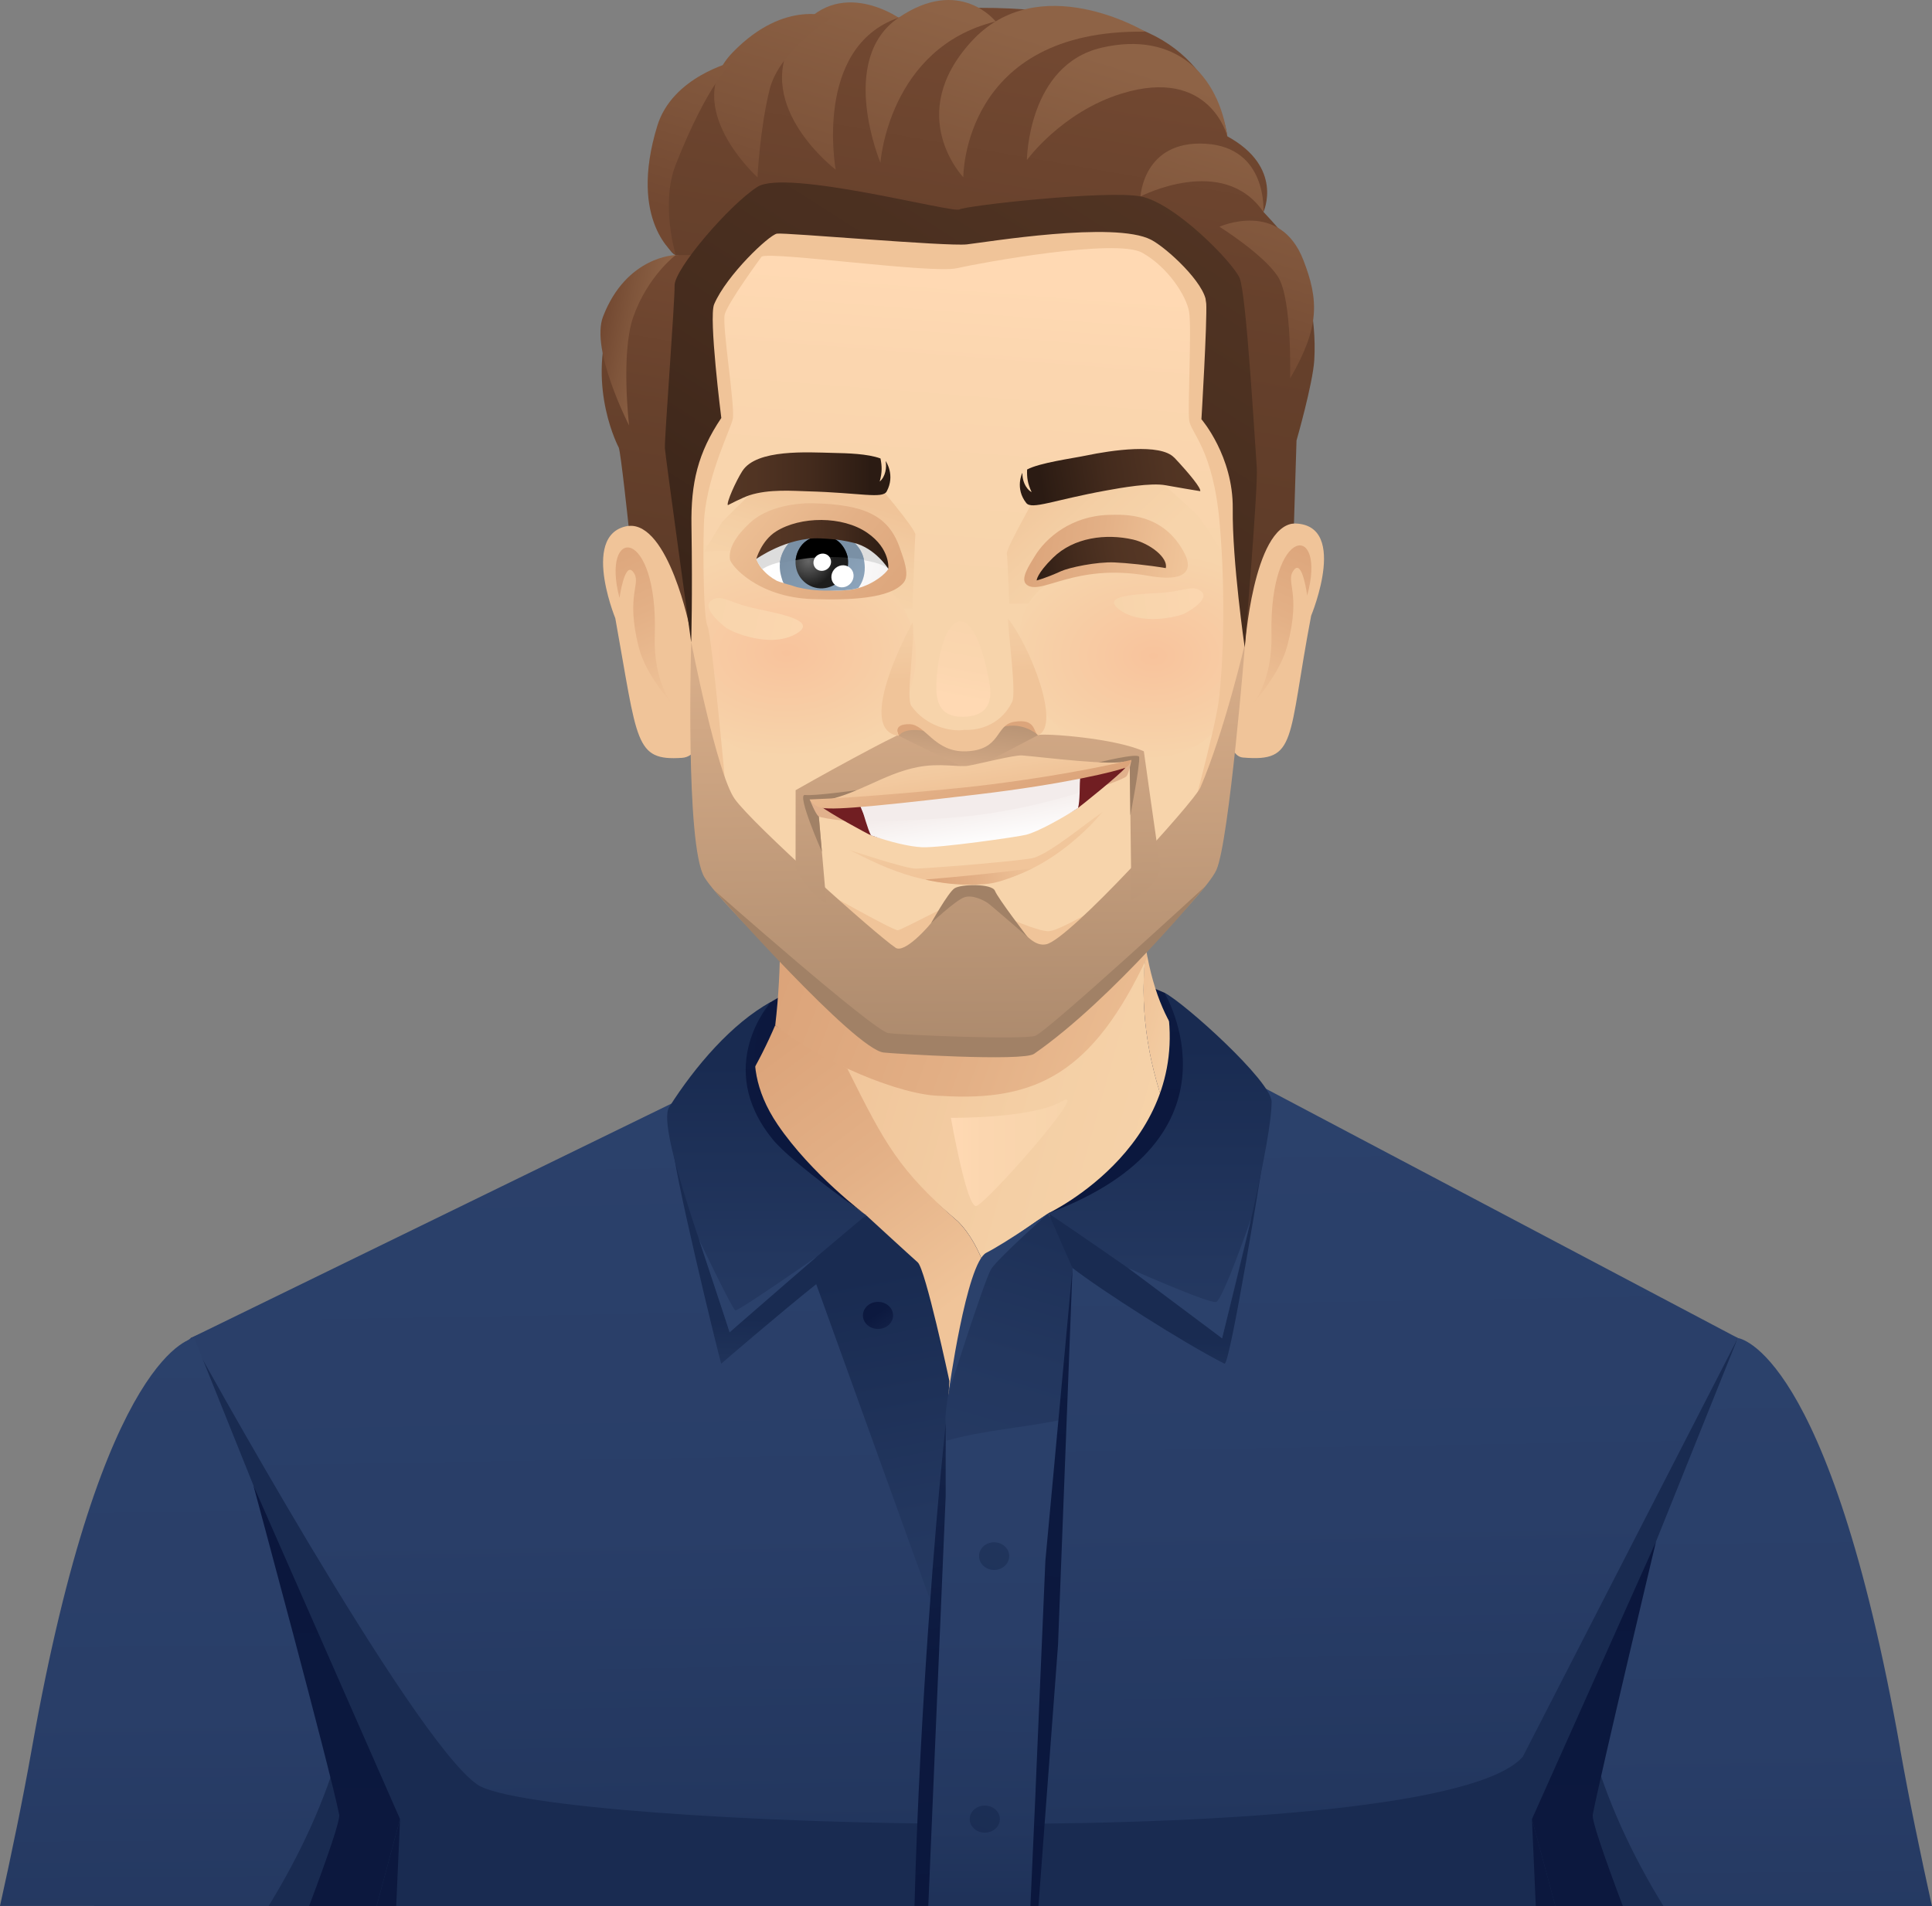 <?xml version="1.0" encoding="UTF-8"?>
<svg id="Layer_2" data-name="Layer 2" xmlns="http://www.w3.org/2000/svg" xmlns:xlink="http://www.w3.org/1999/xlink" viewBox="0 0 302.32 298.33">
  <rect x="0" y="0" width="302.32" height="298.33" fill="#808080" stroke="none"/>
  <defs>
    <style>
      .cls-1 {
        fill: url(#Gradient_58);
      }

      .cls-2 {
        fill: url(#Gradient_32);
      }

      .cls-3 {
        fill: url(#Gradient_96);
      }

      .cls-4 {
        fill: url(#Gradient_27);
      }

      .cls-5 {
        fill: url(#Gradient_25);
      }

      .cls-6 {
        fill: url(#Gradient_149);
      }

      .cls-7 {
        fill: url(#Gradient_113);
      }

      .cls-8 {
        fill: url(#Gradient_115);
      }

      .cls-9 {
        fill: url(#radial-gradient-2);
      }

      .cls-10 {
        fill: #e1b18c;
      }

      .cls-11 {
        fill: url(#linear-gradient-8);
      }

      .cls-12 {
        fill: url(#linear-gradient-7);
      }

      .cls-13 {
        fill: url(#linear-gradient-5);
      }

      .cls-14 {
        fill: url(#linear-gradient-6);
      }

      .cls-15 {
        fill: url(#linear-gradient-9);
      }

      .cls-16 {
        fill: url(#linear-gradient-4);
      }

      .cls-17 {
        fill: url(#linear-gradient-3);
      }

      .cls-18 {
        fill: url(#linear-gradient-2);
      }

      .cls-19 {
        fill: #f3eceb;
      }

      .cls-20 {
        fill: url(#radial-gradient);
      }

      .cls-21 {
        fill: url(#linear-gradient);
      }

      .cls-22 {
        fill: #ddd;
      }

      .cls-23 {
        fill: #192b51;
      }

      .cls-24 {
        fill: #fff;
      }

      .cls-25 {
        fill: #f0c499;
      }

      .cls-26 {
        fill: #711e22;
      }

      .cls-27 {
        fill: url(#Gradient_115-4);
      }

      .cls-28 {
        fill: url(#Gradient_115-5);
      }

      .cls-29 {
        fill: url(#Gradient_115-6);
      }

      .cls-30 {
        fill: url(#Gradient_115-3);
      }

      .cls-31 {
        fill: url(#Gradient_115-2);
      }

      .cls-32 {
        fill: url(#linear-gradient-43);
      }

      .cls-33 {
        fill: url(#linear-gradient-40);
      }

      .cls-34 {
        fill: url(#linear-gradient-41);
      }

      .cls-35 {
        fill: url(#linear-gradient-42);
      }

      .cls-36 {
        fill: url(#linear-gradient-49);
      }

      .cls-37 {
        fill: url(#linear-gradient-48);
      }

      .cls-38 {
        fill: url(#linear-gradient-45);
      }

      .cls-39 {
        fill: url(#linear-gradient-47);
      }

      .cls-40 {
        fill: url(#linear-gradient-44);
      }

      .cls-41 {
        fill: url(#linear-gradient-46);
      }

      .cls-42 {
        fill: url(#linear-gradient-10);
      }

      .cls-43 {
        fill: url(#linear-gradient-11);
      }

      .cls-44 {
        fill: url(#linear-gradient-12);
      }

      .cls-45 {
        fill: url(#linear-gradient-13);
      }

      .cls-46 {
        fill: url(#linear-gradient-19);
      }

      .cls-47 {
        fill: url(#linear-gradient-14);
      }

      .cls-48 {
        fill: url(#linear-gradient-21);
      }

      .cls-49 {
        fill: url(#linear-gradient-20);
      }

      .cls-50 {
        fill: url(#linear-gradient-22);
      }

      .cls-51 {
        fill: url(#linear-gradient-23);
      }

      .cls-52 {
        fill: url(#linear-gradient-28);
      }

      .cls-53 {
        fill: url(#linear-gradient-25);
      }

      .cls-54 {
        fill: url(#linear-gradient-32);
      }

      .cls-55 {
        fill: url(#linear-gradient-31);
      }

      .cls-56 {
        fill: url(#linear-gradient-33);
      }

      .cls-57 {
        fill: url(#linear-gradient-30);
      }

      .cls-58 {
        fill: url(#linear-gradient-15);
      }

      .cls-59 {
        fill: url(#linear-gradient-16);
      }

      .cls-60 {
        fill: url(#linear-gradient-17);
      }

      .cls-61 {
        fill: url(#linear-gradient-18);
      }

      .cls-62 {
        fill: url(#linear-gradient-35);
      }

      .cls-63 {
        fill: url(#linear-gradient-34);
      }

      .cls-64 {
        fill: url(#linear-gradient-36);
      }

      .cls-65 {
        fill: url(#linear-gradient-38);
      }

      .cls-66 {
        fill: url(#linear-gradient-27);
      }

      .cls-67 {
        fill: url(#linear-gradient-24);
      }

      .cls-68 {
        fill: url(#linear-gradient-26);
      }

      .cls-69 {
        fill: url(#linear-gradient-29);
      }

      .cls-70 {
        fill: url(#linear-gradient-37);
      }

      .cls-71 {
        fill: url(#linear-gradient-39);
      }

      .cls-72 {
        fill: url(#linear-gradient-50);
      }

      .cls-73 {
        fill: url(#Gradient_32-2);
      }

      .cls-74 {
        fill: url(#Gradient_58-3);
      }

      .cls-75 {
        fill: url(#Gradient_58-2);
      }

      .cls-76 {
        fill: url(#Gradient_58-4);
      }

      .cls-77 {
        fill: url(#Gradient_96-2);
      }

      .cls-78 {
        fill: url(#Gradient_27-9);
      }

      .cls-79 {
        fill: url(#Gradient_27-2);
      }

      .cls-80 {
        fill: url(#Gradient_27-4);
      }

      .cls-81 {
        fill: url(#Gradient_27-3);
      }

      .cls-82 {
        fill: url(#Gradient_27-6);
      }

      .cls-83 {
        fill: url(#Gradient_27-5);
      }

      .cls-84 {
        fill: url(#Gradient_27-8);
      }

      .cls-85 {
        fill: url(#Gradient_27-7);
      }

      .cls-86 {
        fill: #dca57b;
      }
    </style>
    <linearGradient id="linear-gradient" x1="100.51" y1="101.16" x2="194.15" y2="243.04" gradientUnits="userSpaceOnUse">
      <stop offset="0" stop-color="#0b173d"/>
      <stop offset=".5" stop-color="#0c193f"/>
      <stop offset=".82" stop-color="#132248"/>
      <stop offset="1" stop-color="#192b51"/>
    </linearGradient>
    <linearGradient id="linear-gradient-2" x1="177.22" y1="161.32" x2="192.79" y2="165.69" gradientUnits="userSpaceOnUse">
      <stop offset="0" stop-color="#f0c499"/>
      <stop offset=".52" stop-color="#f4cfa5"/>
      <stop offset="1" stop-color="#f7d4ab"/>
    </linearGradient>
    <linearGradient id="linear-gradient-3" x1="126.94" y1="167.46" x2="192.16" y2="185.77" xlink:href="#linear-gradient-2"/>
    <linearGradient id="linear-gradient-4" x1="148.34" y1="204.84" x2="117.24" y2="163.18" gradientUnits="userSpaceOnUse">
      <stop offset="0" stop-color="#f0c499"/>
      <stop offset=".51" stop-color="#e3b086"/>
      <stop offset="1" stop-color="#dba379"/>
    </linearGradient>
    <linearGradient id="linear-gradient-5" x1="190.83" y1="167.07" x2="123.65" y2="141.74" xlink:href="#linear-gradient-4"/>
    <linearGradient id="linear-gradient-6" x1="44.72" y1="192.08" x2="35.69" y2="295.29" gradientUnits="userSpaceOnUse">
      <stop offset="0" stop-color="#2b416b"/>
      <stop offset=".46" stop-color="#293e68"/>
      <stop offset=".75" stop-color="#23375f"/>
      <stop offset="1" stop-color="#192b51"/>
    </linearGradient>
    <linearGradient id="linear-gradient-7" x1="273.55" y1="209.95" x2="274.68" y2="347.32" xlink:href="#linear-gradient-6"/>
    <linearGradient id="linear-gradient-8" x1="105.2" y1="-274.26" x2="104.24" y2="-223.35" gradientTransform="translate(31.06 300.39) rotate(3.42) scale(1 .96)" gradientUnits="userSpaceOnUse">
      <stop offset="0" stop-color="#ffd9b3"/>
      <stop offset=".28" stop-color="#fbd6af"/>
      <stop offset="1" stop-color="#f7d4ab"/>
    </linearGradient>
    <linearGradient id="linear-gradient-9" x1="597.61" y1="618" x2="607.76" y2="642.63" gradientTransform="translate(800.39 -648.75) rotate(177.48) scale(.99 -1.14) skewX(3.14)" gradientUnits="userSpaceOnUse">
      <stop offset="0" stop-color="#dba379"/>
      <stop offset=".49" stop-color="#e3b086"/>
      <stop offset="1" stop-color="#f0c499"/>
    </linearGradient>
    <linearGradient id="linear-gradient-10" x1="1072.83" y1="602.43" x2="1082.84" y2="626.71" gradientTransform="translate(-977.07 -641.58) rotate(2) scale(.99 1.14) skewX(3.13)" xlink:href="#linear-gradient-9"/>
    <linearGradient id="linear-gradient-11" x1="115.62" y1="-211.23" x2="132.02" y2="-195.74" gradientTransform="translate(31.85 277.9) rotate(3.42)" xlink:href="#linear-gradient-2"/>
    <linearGradient id="linear-gradient-12" x1="86.41" y1="-206.11" x2="82.56" y2="-189.81" gradientTransform="translate(31.85 277.9) rotate(3.42)" xlink:href="#linear-gradient-2"/>
    <radialGradient id="radial-gradient" cx="404.85" cy="-138.11" fx="404.85" fy="-138.11" r="23.03" gradientTransform="translate(600.91 183.55) rotate(177.65) scale(1.02 -.71) skewX(-1.54)" gradientUnits="userSpaceOnUse">
      <stop offset="0" stop-color="#f8c39c"/>
      <stop offset="1" stop-color="#f7d4ab"/>
    </radialGradient>
    <radialGradient id="radial-gradient-2" cx="194.19" cy="-182.66" fx="194.19" fy="-182.66" r="23.62" gradientTransform="translate(-56.92 240.51) rotate(-3.81) scale(1.02 .69) skewX(2.86)" xlink:href="#radial-gradient"/>
    <linearGradient id="linear-gradient-13" x1="-232.3" y1="-297.45" x2="-246.47" y2="-292.56" gradientTransform="translate(350.28 392.76) rotate(10.97) scale(.93 .88)" gradientUnits="userSpaceOnUse">
      <stop offset="0" stop-color="#fbd6af"/>
      <stop offset="1" stop-color="#f7d4ab"/>
    </linearGradient>
    <linearGradient id="linear-gradient-14" x1="177.67" y1="154.83" x2="156.64" y2="149.7" gradientTransform="translate(-52.04 -54.68) rotate(-.26)" xlink:href="#linear-gradient-13"/>
    <linearGradient id="Gradient_58" data-name="Gradient 58" x1="-2284.96" y1="99.9" x2="-2259.5" y2="99.9" gradientTransform="translate(-2148.58 -27.68) rotate(-179.93) scale(1 -1)" gradientUnits="userSpaceOnUse">
      <stop offset="0" stop-color="#2b1b13"/>
      <stop offset=".04" stop-color="#2e1d14"/>
      <stop offset=".38" stop-color="#442b1d"/>
      <stop offset=".71" stop-color="#513423"/>
      <stop offset="1" stop-color="#563725"/>
    </linearGradient>
    <linearGradient id="Gradient_58-2" data-name="Gradient 58" x1="831.42" y1="254.45" x2="859.22" y2="254.45" gradientTransform="translate(-698.21 -43.02) rotate(-9.11)" xlink:href="#Gradient_58"/>
    <linearGradient id="linear-gradient-15" x1="114.78" y1="-91.88" x2="112.39" y2="-122.92" gradientTransform="translate(31.85 277.9) rotate(3.42)" gradientUnits="userSpaceOnUse">
      <stop offset="0" stop-color="#f7d4ab"/>
      <stop offset=".45" stop-color="#f3caa0"/>
      <stop offset="1" stop-color="#f0c499"/>
    </linearGradient>
    <linearGradient id="linear-gradient-16" x1="-2261.67" y1="203.96" x2="-2288.61" y2="226.98" gradientTransform="translate(-2150.62 -80.72) rotate(178.8) scale(1 -1)" xlink:href="#linear-gradient-4"/>
    <linearGradient id="linear-gradient-17" x1="190.17" y1="122.21" x2="164.25" y2="115.95" gradientTransform="translate(-44.6 -31)" gradientUnits="userSpaceOnUse">
      <stop offset="0" stop-color="#ece7e7"/>
      <stop offset=".23" stop-color="#f5f3f3"/>
      <stop offset=".53" stop-color="#fcfcfc"/>
      <stop offset="1" stop-color="#fff"/>
    </linearGradient>
    <linearGradient id="Gradient_96" data-name="Gradient 96" x1="192.9" y1="137.35" x2="168.85" y2="115.52" gradientTransform="translate(-44.6 -31)" gradientUnits="userSpaceOnUse">
      <stop offset="0" stop-color="#a8c3dd"/>
      <stop offset="1" stop-color="#7a90a5"/>
    </linearGradient>
    <linearGradient id="Gradient_96-2" data-name="Gradient 96" x1="86.78" y1="-181.43" x2="85.98" y2="-188.82" gradientTransform="translate(31.85 277.9) rotate(3.42)" xlink:href="#Gradient_96"/>
    <radialGradient id="Gradient_25" data-name="Gradient 25" cx="-3602.95" cy="206.4" fx="-3602.95" fy="206.4" r="4.03" gradientTransform="translate(-3479.9 -36.8) rotate(178.7) scale(1 -1) skewX(.09)" gradientUnits="userSpaceOnUse">
      <stop offset="0" stop-color="#666"/>
      <stop offset="1" stop-color="#1d1d1d"/>
    </radialGradient>
    <linearGradient id="linear-gradient-18" x1="-2356.03" y1="208.35" x2="-2335.99" y2="207.4" gradientTransform="translate(-2220.61 -74.19) rotate(178.81) scale(1 -1)" gradientUnits="userSpaceOnUse">
      <stop offset="0" stop-color="#2b1b13"/>
      <stop offset=".04" stop-color="#2e1d14"/>
      <stop offset=".38" stop-color="#442b1d"/>
      <stop offset=".71" stop-color="#513423"/>
      <stop offset="1" stop-color="#563725"/>
    </linearGradient>
    <linearGradient id="Gradient_32" data-name="Gradient 32" x1="112.27" y1="-277.42" x2="95.21" y2="-126.78" gradientTransform="translate(31.85 277.9) rotate(3.42)" gradientUnits="userSpaceOnUse">
      <stop offset="0" stop-color="#724831"/>
      <stop offset=".22" stop-color="#67412c"/>
      <stop offset=".63" stop-color="#5a3926"/>
      <stop offset="1" stop-color="#563725"/>
    </linearGradient>
    <linearGradient id="Gradient_32-2" data-name="Gradient 32" x1="61.01" y1="-238.85" x2="50.27" y2="-144.07" xlink:href="#Gradient_32"/>
    <linearGradient id="linear-gradient-19" x1="114.64" y1="-184.75" x2="114.32" y2="-188.88" gradientTransform="translate(29.07 323.82) rotate(3.42) scale(1 .93)" xlink:href="#linear-gradient-15"/>
    <linearGradient id="Gradient_115" data-name="Gradient 115" x1="151.42" y1="106.06" x2="152.16" y2="179.81" gradientUnits="userSpaceOnUse">
      <stop offset="0" stop-color="#d6ac88"/>
      <stop offset="1" stop-color="#a18166"/>
    </linearGradient>
    <linearGradient id="Gradient_115-2" data-name="Gradient 115" x1="152.73" y1="107.17" x2="153.42" y2="176.22" xlink:href="#Gradient_115"/>
    <linearGradient id="Gradient_27" data-name="Gradient 27" x1="151.88" y1="47.31" x2="164.24" y2="6.63" gradientUnits="userSpaceOnUse">
      <stop offset="0" stop-color="#724831"/>
      <stop offset=".42" stop-color="#7f553b"/>
      <stop offset="1" stop-color="#8e6346"/>
    </linearGradient>
    <linearGradient id="Gradient_27-2" data-name="Gradient 27" x1="135.02" y1="42.19" x2="147.39" y2="1.51" xlink:href="#Gradient_27"/>
    <linearGradient id="Gradient_27-3" data-name="Gradient 27" x1="121.8" y1="38.5" x2="134.45" y2="-3.13" xlink:href="#Gradient_27"/>
    <linearGradient id="Gradient_27-4" data-name="Gradient 27" x1="113.12" y1="34.03" x2="125.48" y2="-6.65" xlink:href="#Gradient_27"/>
    <linearGradient id="Gradient_27-5" data-name="Gradient 27" x1="167.19" y1="51.96" x2="179.55" y2="11.28" xlink:href="#Gradient_27"/>
    <linearGradient id="Gradient_27-6" data-name="Gradient 27" x1="180.66" y1="56.05" x2="193.02" y2="15.38" xlink:href="#Gradient_27"/>
    <linearGradient id="Gradient_27-7" data-name="Gradient 27" x1="103.45" y1="32.59" x2="115.81" y2="-8.09" xlink:href="#Gradient_27"/>
    <linearGradient id="Gradient_27-8" data-name="Gradient 27" x1="48.43" y1="-229.54" x2="57.76" y2="-228.31" gradientTransform="translate(31.85 277.9) rotate(3.42)" xlink:href="#Gradient_27"/>
    <linearGradient id="Gradient_27-9" data-name="Gradient 27" x1="193.02" y1="60.01" x2="206.12" y2="16.89" xlink:href="#Gradient_27"/>
    <linearGradient id="Gradient_58-3" data-name="Gradient 58" x1="65.83" y1="-140.32" x2="159.14" y2="-307.47" gradientTransform="translate(31.85 277.9) rotate(3.42)" xlink:href="#Gradient_58"/>
    <linearGradient id="Gradient_115-3" data-name="Gradient 115" x1="113.34" y1="-160.93" x2="112.7" y2="-169.25" gradientTransform="translate(29.07 323.82) rotate(3.42) scale(1 .93)" xlink:href="#Gradient_115"/>
    <linearGradient id="Gradient_115-4" data-name="Gradient 115" x1="116.33" y1="-186.26" x2="115.11" y2="-191.46" gradientTransform="translate(29.07 323.82) rotate(3.42) scale(1 .93)" xlink:href="#Gradient_115"/>
    <linearGradient id="Gradient_115-5" data-name="Gradient 115" x1="391.36" y1="-50.1" x2="390.23" y2="-54.88" gradientTransform="translate(-252.39 216.16) rotate(-3.58)" xlink:href="#Gradient_115"/>
    <linearGradient id="Gradient_115-6" data-name="Gradient 115" x1="437.01" y1="-52.04" x2="435.88" y2="-56.85" gradientTransform="translate(-252.39 216.16) rotate(-3.58)" xlink:href="#Gradient_115"/>
    <linearGradient id="Gradient_113" data-name="Gradient 113" x1="110.48" y1="-179.43" x2="109.29" y2="-163.17" gradientTransform="translate(31.85 277.9) rotate(3.42)" gradientUnits="userSpaceOnUse">
      <stop offset="0" stop-color="#a18166"/>
      <stop offset="1" stop-color="#d6ac88"/>
    </linearGradient>
    <linearGradient id="linear-gradient-20" x1="241.8" y1="316.08" x2="242.5" y2="340.43" gradientTransform="translate(-104.81 -225.23) rotate(-2.17)" gradientUnits="userSpaceOnUse">
      <stop offset="0" stop-color="#f7d4ab"/>
      <stop offset=".52" stop-color="#f5d1a8"/>
      <stop offset=".85" stop-color="#f2c99f"/>
      <stop offset="1" stop-color="#f0c499"/>
    </linearGradient>
    <linearGradient id="linear-gradient-21" x1="242.16" y1="809.58" x2="243.67" y2="798.46" gradientTransform="translate(-144.02 -1256.64) rotate(-2.16) scale(1 1.7) skewX(.04)" xlink:href="#linear-gradient-8"/>
    <linearGradient id="linear-gradient-22" x1="517.67" y1="533.19" x2="517.78" y2="549.03" gradientTransform="translate(-438.02 -347.33) rotate(-8.14)" xlink:href="#linear-gradient-20"/>
    <linearGradient id="linear-gradient-23" x1="443.98" y1="228.86" x2="444.66" y2="244.85" gradientTransform="translate(-317.87 -56.19) rotate(-7)" gradientUnits="userSpaceOnUse">
      <stop offset="0" stop-color="#e8d9d7"/>
      <stop offset=".4" stop-color="#efe5e3"/>
      <stop offset="1" stop-color="#fff"/>
    </linearGradient>
    <linearGradient id="linear-gradient-24" x1="519.74" y1="556.16" x2="513.98" y2="535.71" gradientTransform="translate(-438.02 -347.33) rotate(-8.14)" xlink:href="#linear-gradient-9"/>
    <linearGradient id="linear-gradient-25" x1="517.37" y1="566.98" x2="517.15" y2="552.73" gradientTransform="translate(-438.02 -347.33) rotate(-8.14)" gradientUnits="userSpaceOnUse">
      <stop offset="0" stop-color="#f0c499"/>
      <stop offset=".52" stop-color="#f1c69b"/>
      <stop offset=".85" stop-color="#f4cea4"/>
      <stop offset="1" stop-color="#f7d4ab"/>
    </linearGradient>
    <linearGradient id="linear-gradient-26" x1="508.28" y1="563.68" x2="525.1" y2="563.68" gradientTransform="translate(-438.02 -347.33) rotate(-8.14)" xlink:href="#linear-gradient-9"/>
    <linearGradient id="Gradient_149" data-name="Gradient 149" x1="-396.73" y1="3.22" x2="-373.26" y2="9.83" gradientTransform="translate(586.64 21.05) rotate(-8.16) scale(1.09 .99) skewX(.02)" gradientUnits="userSpaceOnUse">
      <stop offset="0" stop-color="#dba379"/>
      <stop offset=".49" stop-color="#e3b086"/>
      <stop offset="1" stop-color="#f0c499"/>
    </linearGradient>
    <linearGradient id="Gradient_58-4" data-name="Gradient 58" x1="-408.51" y1="11.46" x2="-390.26" y2="10.59" gradientTransform="translate(596.01 14.75) rotate(-8.17) scale(1.08)" xlink:href="#Gradient_58"/>
    <linearGradient id="linear-gradient-27" x1="249.38" y1="231.04" x2="249.67" y2="424.81" xlink:href="#linear-gradient"/>
    <linearGradient id="linear-gradient-28" x1="150.23" y1="170.72" x2="152.77" y2="318.72" xlink:href="#linear-gradient-6"/>
    <linearGradient id="linear-gradient-29" x1="148.79" y1="180.43" x2="167.03" y2="180.43" gradientTransform="matrix(1,0,0,1,0,0)" xlink:href="#linear-gradient-8"/>
    <linearGradient id="linear-gradient-30" x1="241.46" y1="231.06" x2="241.75" y2="424.82" xlink:href="#linear-gradient"/>
    <linearGradient id="linear-gradient-31" x1="27.47" y1="205.08" x2="28.61" y2="342.26" xlink:href="#linear-gradient-6"/>
    <linearGradient id="linear-gradient-32" x1="51.08" y1="231.35" x2="51.38" y2="425.12" xlink:href="#linear-gradient"/>
    <linearGradient id="linear-gradient-33" x1="60.68" y1="231.33" x2="60.97" y2="425.1" xlink:href="#linear-gradient"/>
    <linearGradient id="linear-gradient-34" x1="155.42" y1="207.42" x2="155.15" y2="312.6" xlink:href="#linear-gradient-6"/>
    <linearGradient id="linear-gradient-35" x1="164.56" y1="350.84" x2="136.23" y2="199.55" xlink:href="#linear-gradient-6"/>
    <linearGradient id="linear-gradient-36" x1="119.04" y1="247.88" x2="119.88" y2="206.44" xlink:href="#linear-gradient-6"/>
    <linearGradient id="linear-gradient-37" x1="119.96" y1="289.69" x2="119.96" y2="166.48" xlink:href="#linear-gradient-6"/>
    <linearGradient id="linear-gradient-38" x1="126.32" y1="194.08" x2="125.28" y2="122.42" xlink:href="#linear-gradient"/>
    <linearGradient id="linear-gradient-39" x1="125.04" y1="327.73" x2="170.35" y2="174.79" xlink:href="#linear-gradient-6"/>
    <linearGradient id="linear-gradient-40" x1="179.93" y1="252.24" x2="180.81" y2="209.07" xlink:href="#linear-gradient-6"/>
    <linearGradient id="linear-gradient-41" x1="162.01" y1="305.4" x2="169.37" y2="149.03" xlink:href="#linear-gradient"/>
    <linearGradient id="linear-gradient-42" x1="152.6" y1="303.11" x2="138.18" y2="216.36" xlink:href="#linear-gradient"/>
    <linearGradient id="linear-gradient-43" x1="181.52" y1="301.02" x2="181.52" y2="163.75" xlink:href="#linear-gradient-6"/>
    <linearGradient id="linear-gradient-44" x1="174.8" y1="193.6" x2="173.91" y2="132.02" xlink:href="#linear-gradient"/>
    <linearGradient id="linear-gradient-45" x1="134.08" y1="200.88" x2="140.29" y2="210.29" xlink:href="#linear-gradient"/>
    <linearGradient id="linear-gradient-46" x1="161.18" y1="212.27" x2="171.47" y2="229.59" xlink:href="#linear-gradient-6"/>
    <linearGradient id="linear-gradient-47" x1="187.11" y1="193.83" x2="147.08" y2="304.05" gradientUnits="userSpaceOnUse">
      <stop offset="0" stop-color="#2b416b"/>
      <stop offset=".54" stop-color="#1f325a"/>
      <stop offset="1" stop-color="#192b51"/>
    </linearGradient>
    <linearGradient id="linear-gradient-48" x1="172.73" y1="196.28" x2="137.94" y2="292.06" gradientUnits="userSpaceOnUse">
      <stop offset="0" stop-color="#2b416b"/>
      <stop offset=".53" stop-color="#1f335a"/>
      <stop offset="1" stop-color="#192b51"/>
    </linearGradient>
    <linearGradient id="linear-gradient-49" x1="194.87" y1="209.24" x2="205.67" y2="227.42" xlink:href="#linear-gradient-6"/>
    <linearGradient id="linear-gradient-50" x1="122.53" y1="205.24" x2="131.94" y2="221.08" xlink:href="#linear-gradient-6"/>
  </defs>
  <g id="Layer_1-2" data-name="Layer 1">
    <g>
      <path class="cls-21" d="M119.11,157.82s25.47-18.7,63.1-2.44c0,0,17.81,22.47.85,38.81-16.96,16.34-59.9,14.8-66.11,1.41-6.2-13.39-2.78-34.93,2.16-37.78Z"/>
      <path class="cls-18" d="M182.95,175.16l6.66-8.51s-7.23-2.17-10.07-16.92c-.12.11-.24.22-.36.34-.87,8.81.71,17.24,3.77,25.09Z"/>
      <path class="cls-17" d="M179.18,150.07c-11.43,10.5-17.98,20.08-32.69,19.16-5.69,0-15.91-2.49-23.03-7.19,5.96,11.97,17.22,21.08,26.44,29.14,3.8,3.8,5.36,10.31,7.33,16.85l25.73-32.86c-3.06-7.85-4.64-16.28-3.77-25.09Z"/>
      <path class="cls-16" d="M132.6,167.26c-.75-.5-10.62-6.24-11.3-6.78-1.21,2.84-2.69,5.81-4.52,8.9l31.5,51.88,8.94-13.23c-1.96-6.54-3.52-13.04-7.33-16.85-9.22-8.06-11.33-11.94-17.29-23.91Z"/>
      <path class="cls-13" d="M179.54,149.74c-.53-2.76-.91-5.96-1.06-9.66l-58.14-14.7s3.12,16.83.97,35.1c7.04,5.71,19.74,11.05,26.03,11.05,14.87.93,23.74-3.63,32.21-21.8Z"/>
      <path class="cls-23" d="M271.94,209.43c-15.56-5.75-74.21-32.38-74.21-32.38l-47.79,44.91-40.82-44.91s-68.63,27.64-79.27,32.38l28.4,84.45-.06,4.45h186.72l27.03-88.9Z"/>
      <path class="cls-14" d="M58.25,277.56l-28.4-68.13c-12.03,9.93-14.9,49.15-15.13,88.9h43.45c.1-7.31-.56-14.75.08-20.77Z"/>
      <path class="cls-12" d="M297.34,273.71c-11.14-62.84-25.41-64.28-25.41-64.28l-25.9,64.47,5.51,11.59c1.24,4.5,2.9,8.78,4.91,12.84h45.86c-1.76-7.98-3.51-16.33-4.98-24.61Z"/>
      <path class="cls-23" d="M249.11,273.4l-.39,24.93h11.57c-5.01-8.14-8.9-16.65-11.18-24.93Z"/>
      <g>
        <path class="cls-11" d="M107,86.63s3.45,46.99,4.76,48.95c1.31,1.96,21.12,21.79,23.67,23.97,2.56,2.18,29.11.84,29.11.84,0,0,22.3-20,24.24-23.21,1.93-3.21,5.23-51.29,5.23-51.29,0,0,5.85-37.77-3.18-50.73-9.03-12.96-70.6-17.15-80.81.87s-3.02,50.61-3.02,50.61Z"/>
        <g>
          <path class="cls-25" d="M201.82,81.96c9.63-.7,3.35,14.41,3.35,14.41-3.73,19.57-2.12,22.93-10.68,22.2-6.33-.54.45-36.11,7.33-36.61Z"/>
          <path class="cls-15" d="M196.07,110.1s3.05-3.42,2.89-10.75c-.37-17.28,8.72-17.6,5.59-6.13,0,0-.73-5.62-2.02-4.08-1.59,1.89,1.2,3.28-1.1,11.96-1.2,4.51-5.36,9-5.36,9Z"/>
        </g>
        <g>
          <path class="cls-25" d="M99.79,82.24c-9.62-.39-3.51,14.52-3.51,14.52,3.52,19.45,2.99,22.35,10.44,21.86,8.37-.55-.05-36.1-6.93-36.38Z"/>
          <path class="cls-42" d="M105.23,110.19s-3.01-3.32-2.77-10.66c.56-17.3-8.53-17.32-5.52-5.94,0,0,.79-5.64,2.07-4.15,1.57,1.83-1.24,3.32.96,11.93,1.15,4.47,5.27,8.82,5.27,8.82Z"/>
        </g>
        <path class="cls-43" d="M163.38,75.37s-5.98,10.4-5.83,11.27c.14.87.37,7.85.37,7.85,0,0,25.71.17,29.02-.87,3.31-1.04,4.14-7.54,4.14-7.54l-3.54-5.29s-7.6-7.29-8.33-6.79c-.74.49-15.82,1.36-15.82,1.36Z"/>
        <path class="cls-44" d="M136.94,75.36s6.41,7.47,6.3,8.35c-.11.87-.45,11.54-.45,11.54,0,0-25.36.15-28.7-.76s-4.42-7.37-4.42-7.37l3.33-5.42s7.32-7.57,8.07-7.1c.76.47,15.86.77,15.86.77Z"/>
        <path class="cls-20" d="M175.82,118.54c8.19.5,17.33-.56,18.97-17.21.93-9.49-.12-14.43-4.17-15.15-8.6-1.54-20.9,2.21-26.01,4.85-10.81,5.59-3.28,26.61,11.22,27.51Z"/>
        <path class="cls-9" d="M134.83,89.77c-2.34-.83-20.18-4.73-25.47-3.19-3.02.88-1.72,7.56-1.19,13.9.26,3.04.24,7.92.95,9.82,3.47,9.37,16.54,9.72,24.07,7.07,12.86-4.53,13.53-23.4,1.64-27.6Z"/>
        <path class="cls-45" d="M187.94,92.54c-1.21-.97-2.41-.14-5.38.17-2.91.31-10.68.17-7.49,2.64,3.52,2.73,9.49,1.08,10.25.7.76-.38,4.12-2.32,2.62-3.52Z"/>
        <path class="cls-47" d="M117.09,94.98c-3.12-.82-4.28-1.94-5.71-1.04-1.76,1.1,1.54,3.81,2.3,4.36.75.55,6.89,3.33,11.02.83,3.74-2.27-4.55-3.34-7.61-4.14Z"/>
        <path class="cls-1" d="M116.17,73.72c2.22-3.47,10.26-2.92,14.2-2.83,2.23.05,5.38.12,7.41.87.24,1.25.27,2.14-.12,3.61.91-.78,1.12-2.21.92-3.21.05.03,1.54,2.23.17,4.76-.66,1.2-4.19.2-12.38-.02-2.23-.06-6.03-.38-9.1.62-1.12.37-3.38,1.55-3.38,1.55-.24-.4,1.23-3.71,2.28-5.36Z"/>
        <path class="cls-75" d="M183.74,71.63c-2.16-2.29-9.81-1.16-13.78-.33-2.04.43-7.3,1.13-9.24,2.19-.04,1.27.07,2.16.71,3.55-1.05-.63-1.49-2-1.44-3.03-.05.03-1.2,2.45.6,4.72.86,1.09,4.27-.46,12.53-1.96,2.24-.41,7.03-1.26,9.31-.81,1.19.23,5.38.92,5.38.92.18-.43-1.63-2.67-4.05-5.25Z"/>
        <path class="cls-58" d="M119.19,40.16c1.7-.82,26.63,2.71,30.54,1.82,3.91-.89,24.92-4.7,28.99-2.43,4.07,2.27,6.96,6.81,7.36,9.31.4,2.51-.25,14.89,0,16.91.24,2.01,3.77,4.53,4.78,16.21,1.01,11.68.47,22.77-.14,27.63-.62,4.86-5.09,20.96-5.09,20.96l8.16-23.54s.82-2.79,1-5.71,2.35-38.44,2.35-38.44l-11.69-34.58-68.51-3.28-14.82,33.14,3.83,40.02,1.86,5.39,5.8,20.39s-2.21-24.56-2.92-26.02c-.71-1.47-.71-14.73-.47-17.21.66-6.76,4.02-13.33,4.44-15.13.42-1.8-1.69-14.56-1.26-16.36s5.79-9.09,5.79-9.09Z"/>
        <g>
          <path class="cls-59" d="M141.4,91.19c1.01-1.22-.04-3.83-.61-5.46-1.77-5.09-5.61-6.78-13.56-6.96-2.61-.06-7.12.5-9.89,3.07-2.13,1.98-3.36,3.94-3.12,5.71.12.9,4.29,5.95,12.97,6.22,5.67.18,12.12-.04,14.21-2.58Z"/>
          <path class="cls-60" d="M139.01,89.04c-.36.7-2.23,2.33-4.69,3-.39.11-.8.21-1.22.26-.64.08-1.33.13-2.07.13-1.79,0-3.91-.26-6.65-.82-.34-.07-.69-.15-1.05-.21-.25-.07-.5-.11-.75-.16-.36-.08-.69-.2-1.02-.33-.88-.47-1.66-1.09-2.28-1.84-.39-.46-.71-.99-.93-1.58,0,0,0-.02.02-.03.38-.46,4.49-5.38,12.71-5.05.44.03.91.07,1.38.11,1.46.16,2.71,1.08,3.75,2.17,1.63,1.76,2.65,3.98,2.79,4.3v.02s.02.03.02.03Z"/>
          <path class="cls-22" d="M118.36,87.46s-.02.03-.02.03c.23.59.54,1.12.93,1.59.1-.06.22-.13.35-.2.83-.45,2.33-1.06,5.14-1.3,11.6-.97,14.1,1.29,14.23,1.42,0,0,0,0,0,0-.36-1.86-1.4-3.26-2.8-4.31-1.46-1.1-3.3-1.82-5.13-2.28-1.51-.38-3.01-.59-4.28-.69-4.11-.32-8.07,5.22-8.43,5.73Z"/>
          <path class="cls-3" d="M135.32,88.78c.03,1.45-.47,2.53-1.01,3.26-.39.11-.8.21-1.22.26-.64.08-1.33.13-2.07.13-1.79,0-3.52.13-6.24-.51-.34-.08-1.03-.35-1.39-.42-.33-.11-.59-.13-.79-.26-.21-.37-.46-1.38-.51-1.72-.58-3.81,2.57-5.87,6.2-6.16,3.64-.31,6.93,1.45,7.03,5.41Z"/>
          <path class="cls-77" d="M135.18,87.6s-5.15-1.13-13.14.56c0,0,.15-4.12,4.96-5,4.52-.83,7.84,2.1,8.18,4.45Z"/>
          <path class="cls-5" d="M128.33,83.91c2.22-.12,4.28,1.64,4.39,3.9.11,2.26-1.77,4.15-4,4.28-2.23.11-4.12-1.62-4.23-3.88-.11-2.26,1.61-4.18,3.84-4.3Z"/>
          <path d="M128.48,83.91c2.63-.14,3.85,1.78,4.18,3.39,0,0-4.32-.43-8.16.38,0,0,.21-3.56,3.98-3.77Z"/>
          <path class="cls-24" d="M130.28,91.07c-.43-.82-.09-1.88.76-2.36.85-.48,1.9-.2,2.34.63.44.82.09,1.88-.76,2.36-.85.48-1.9.2-2.34-.63Z"/>
          <path class="cls-24" d="M127.44,88.68c-.35-.65-.08-1.48.6-1.85.68-.37,1.5-.16,1.85.49.35.65.08,1.48-.6,1.85-.68.37-1.51.16-1.85-.49Z"/>
          <path class="cls-61" d="M139,89.03s.39-3.11-3.31-5.65c-3.88-2.66-10.45-2.59-14.25-.2-2.29,1.44-3.1,4.31-3.1,4.31,0,0,4.84-3.46,10.01-3.22,2.87.13,3.96.39,5.26.7,3.37.82,5.39,4.05,5.39,4.05Z"/>
        </g>
        <path class="cls-2" d="M111.19,41.22s6.69-9.72,23.6-7.07c11.25,1.77,11.72,1.64,15.49,2.48,3.78.84,21.88-6.13,29.83-3.02,7.95,3.12,8.74,12.3,8.8,16.82.06,4.53-.91,15.18.2,15.89,1.1.71,5.08,5.18,4.72,11.37-.36,6.19.96,23.63.96,23.63,0,0,1.29-18.85,7.69-19.39l.4-12.98s2.56-8.91,2.78-12.6c.41-6.95-1.56-12.86-1.67-14.02-.29-2.99-5.39-8.17-6.28-9.16,0,0,3.24-6.97-5.65-11.83,0,0-1.8-14.58-17.57-17.88-15.77-3.31-29.01-2.41-33.87-.7,0,0-17.39-4.45-25.95,6.93,0,0-10.98,4.36-12.1,15.17-1.12,10.81,2.58,15.2,3.18,15.04l5.45,1.31Z"/>
        <path class="cls-73" d="M112.88,39.92s-5.45,7-3.67,21c0,0-2.74,7.68-2.74,12.78,0,5.09,1.51,24.75,1.51,24.75,0,0-3.33-16.7-9.62-16.14,0,0-1.22-11.52-1.54-12.26,0,0-4.88-9.13-1.44-19.84,1.98-6.18,10.36-10.29,10.36-10.29h7.15Z"/>
        <path class="cls-46" d="M127.56,138.77s12.3,6.95,12.94,6.84c.64-.11,10.34-5.15,10.34-5.15,0,0,10.88,5.48,13.33,5.29s14.83-8,14.83-8c0,0-12.78,11.85-15.28,13.02-2.5,1.17-27.67-.27-27.67-.27l-8.48-11.74Z"/>
        <path class="cls-8" d="M194.85,100.57s-2.5,31.13-4.51,35.6c-2.01,4.47-21.6,22.98-25.85,26.5-4.25,3.52-23.13,1.79-26.18,1.25-3.05-.54-25.03-21.66-28.07-26.59s-2.08-36.84-2.08-36.84c0,0,4,20.58,6.8,24.55,2.8,3.97,22.17,21.31,25.19,23.31,1.28.85,4.72-2.6,6.81-5.45,1.99-2.72.66-3.95,5.76-3.64,4.09.24,3.24,1.91,6.18,5.34,2.07,2.42,3.3,3.5,4.81,3.2,3.64-.73,23.17-22.32,24.11-24.5,3.8-8.84,7.03-22.73,7.03-22.73Z"/>
        <path class="cls-31" d="M124.5,123.68s17.81-10.13,19.03-9.76c7.37,2.25,17.98,1.44,18.92,1.13.94-.3,11.91.45,16.54,2.55,0,0,2.1,15.02,2.51,17.56.51,3.14-4.45,5.74-4.45,5.74l-.26-20.92-31.3,4.96-17.49,1.32,1.31,15.1s-2.54-1.08-4.82-5.46c0-5.99.01-12.24.01-12.24Z"/>
        <path class="cls-4" d="M150.74,27.75s-.18-23.23,28.48-22.79c0,0-16.65-10.03-27.22,1.54-10.57,11.57-1.25,21.26-1.25,21.26Z"/>
        <path class="cls-79" d="M137.77,25.46s1.27-18,18.03-22.1c0,0-5.58-7.15-15.19-.59-9.61,6.56-2.84,22.69-2.84,22.69Z"/>
        <path class="cls-81" d="M130.77,26.56s-3.52-19.17,9.84-23.79c0,0-10.34-7.2-16.55,3.38-6.21,10.58,6.71,20.41,6.71,20.41Z"/>
        <path class="cls-80" d="M118.53,27.75s-12.19-10.98-3.88-19.55c8.31-8.56,15.55-5.46,15.55-5.46,0,0-8.23,5.11-9.76,11.23-1.53,6.12-1.91,13.78-1.91,13.78Z"/>
        <path class="cls-83" d="M160.69,25.06s.12-14.92,11.71-17.6c11.59-2.68,18.32,4.35,19.65,13.89,0,0-2.68-10.98-16.55-6.7-9.39,2.9-14.81,10.4-14.81,10.4Z"/>
        <path class="cls-82" d="M178.48,30.74s12.94-6.72,19.22,2.44c0,0,.7-10.1-9.05-10.68-9.74-.58-10.18,8.24-10.18,8.24Z"/>
        <path class="cls-85" d="M105.73,39.92s-7.51-5.14-2.87-20.24c2.36-7.69,11.79-9.98,11.79-9.98,0,0-3.78,3.03-8.92,16.09-2.41,6.13,0,14.12,0,14.12Z"/>
        <path class="cls-84" d="M105.73,39.92s-7.69.13-11.36,9.62c-2.02,5.22,4.07,17.05,4.07,17.05,0,0-1.32-11.26.63-16.91,2.22-6.41,6.66-9.76,6.66-9.76Z"/>
        <path class="cls-78" d="M190.82,35.49s9.46-4.28,13.14,5.24c2.38,6.17,2.62,10.42-2.09,18.52,0,0,.36-12.42-1.89-15.93-2.25-3.51-9.16-7.83-9.16-7.83Z"/>
        <path class="cls-74" d="M108.16,100.48s.22-6.87.04-18.25c-.1-6.62.99-11.34,4.67-16.81,0,0-2-15.74-1.12-17.8,1.95-4.56,8.6-10.85,9.83-11.05s26.59,2.03,29.72,1.68c3.13-.35,23.07-3.68,28.81-.73,2.41,1.24,8.48,6.8,8.64,9.86.16,3.06-.75,18.24-.75,18.24,0,0,4.99,5.77,4.9,14.01-.09,8.24,1.87,21.7,1.87,21.7,0,0,2.13-25.34,1.89-28.19s-1.6-27.13-2.69-29.63c-1.09-2.5-10.15-11.77-15.5-12.77-5.35-1-27.36,1.44-28.34,2.05-.98.61-27.17-6.4-31.61-3.54s-13.01,12.86-12.96,15.45c.04,2.59-1.56,23.43-1.52,25.42.02.85,4.11,30.36,4.11,30.36Z"/>
        <path class="cls-30" d="M111.77,139.35s24.93,22.03,27.24,22.35,21.08,1.07,22.97.43c1.89-.64,26.61-23.4,26.61-23.4,0,0-14.31,17.56-26.78,26.22-1.78,1.23-22.1-.03-23.55-.21-4.5-.54-25.6-24.3-26.49-25.4Z"/>
        <path class="cls-27" d="M145.69,144.5s2.65-4.76,3.66-5.45c1.01-.69,5.88-.78,6.34.38.45,1.16,5.11,7.24,5.11,7.24,0,0-5.77-5.03-6.29-5.37-.52-.34-2.33-1.33-3.66-.84s-5.16,4.04-5.16,4.04Z"/>
        <path class="cls-28" d="M128.61,133.35l-.61-7.08c2.03,0,6.06-2.59,6.06-2.59,0,0-6.73.94-8.1.75-1.37-.2,2.66,8.92,2.66,8.92Z"/>
        <path class="cls-29" d="M176.88,127.64l-.1-7.66-4.94-.63s6.34-1.59,6.42-.86c.14,1.22-1.38,9.14-1.38,9.14Z"/>
        <path class="cls-7" d="M140.65,115.17s10.77,5.42,11.24,5.31c.47-.11,10.57-5.43,10.57-5.43,0,0-1.28-2.05-3.13-2.15-3.19-.19-6.51,2.71-8.7,2.17-.94-.23-5.72-1.58-8.3-1.72-1.85-.1-1.68,1.83-1.68,1.83Z"/>
        <g>
          <path class="cls-86" d="M155.36,114.41c6.48-5.17,7.09.65,7.09.65-3.58-2.9-7.09-.65-7.09-.65Z"/>
          <path class="cls-86" d="M140.65,115.17s.88-1.78,5.62-.37c0,0-7.88-5.09-5.62.37Z"/>
          <path class="cls-49" d="M157.73,96.84c.05,2.44,1.34,11.6.65,13.02-1.54,3.16-4.58,4.5-7.45,4.38-2.16.35-6.09-.59-8.33-3.76-.91-1.29.68-10.49.2-13.07,0,0-9.34,16.89-2.14,17.77,0,0-1.18-1.89,1.68-1.83,2.53.06,3.87,4.43,8.85,4.25,5.5-.21,4.54-4.11,7.45-4.61,3.61-.62,2.99,1.74,3.83,2.07,3.59-1.61-1.3-13.91-4.72-18.22Z"/>
          <path class="cls-48" d="M146.54,106.66c-.15,2.72.21,5.63,4.22,5.53,4.4-.11,4.48-3.08,4.02-5.56-2.73-14.68-7.7-10.09-8.24.03Z"/>
        </g>
        <g>
          <path class="cls-50" d="M142.73,125.19c-3.88.2-13.26,1.04-14.67.31,6.17-1.03,10.03-4.37,15.58-5.44,3.42-.66,6.37.04,7.84-.2,1.47-.23,7.22-1.71,8.46-1.62,2.96.23,14.78,1.76,16.39.83,0,0-5.37,2.37-11.7,3.54-4.15.77-6.84,1.13-11.79,1.73-4.89.6-6.23.65-10.11.84Z"/>
          <g>
            <path class="cls-10" d="M175.85,120.08l1.2-1.14s-.36,2-.75,2.53c-.39.54-5.82,2.3-5.82,2.3l5.37-3.69Z"/>
            <path class="cls-10" d="M129.56,126.73l-2.86-1.61s.86,2.21,1.37,2.64c.51.42,7.17,1.05,7.17,1.05l-5.67-2.08Z"/>
            <path class="cls-26" d="M176.13,120.13c-.87,1.12-7.25,6.21-7.45,6.34-3.24,2.11-4.58,1.16-7.73,2.46-.09.04-.18.08-.27.11-1.26.49-13.83,2.42-16.57,2.28t0,0c-2.89-.36-4.59.59-7.82-.58-.43-.15-6.66-3.54-7.9-4.58,0,0,2.23-.5,6.85-.53,7.94-.05,21.5-.89,36.53-5.09,1.41-.39,2.93.04,4.37-.41Z"/>
            <path class="cls-51" d="M134.76,126.32c.4,1.07.99,3.42,1.53,4.43,2.96,1.01,5.9,1.76,7.98,1.86t0,0c2.74.13,15.01-1.62,16.32-1.96,1.89-.49,5.55-2.55,8.1-4.17.31-1.08.25-3.57.31-4.72-5.74,1.82-19.74,5.59-34.24,4.57Z"/>
            <path class="cls-19" d="M134.25,125.21c.43,1.23.83,2.04,1.38,3.24,3.68.15,11.16-.17,17.09-.85,5.71-.66,12.5-2.35,16.04-3.5.17-1.03.22-2.11.26-3.11-4.46.73-14.79,2.63-34.78,4.22Z"/>
          </g>
          <path class="cls-67" d="M177.05,118.94c-9.26,2.21-19.78,3.59-24.1,4.09-5.15.59-18.68,1.85-26.26,2.1,0,0,.51.79,1.31,1.15,1.29.58,5.75.33,24.84-1.92,14.03-1.66,21.98-3.68,23.29-4.22.69-.28.92-1.19.92-1.19Z"/>
          <path class="cls-53" d="M132.94,133.04s8.91,2.99,10.42,2.92c3.85-.18,17.31-1.29,18.52-1.72,2.88-1.04,7.72-5.13,10.62-7.13,0,0-7.77,9.82-18.2,11.07-9.6,1.14-17.15-3.05-21.36-5.13Z"/>
          <path class="cls-68" d="M144.8,137.67s4.85,1.25,9.9.65c2.7-.32,6.84-2.4,6.84-2.4,0,0-6.24.86-16.74,1.75Z"/>
        </g>
        <g>
          <path class="cls-6" d="M160.65,91.5c-1.1-.85.48-3.12,1.22-4.36,1.82-3.05,5.86-6.38,11.62-6.55,2.47-.07,8.63-.37,11.91,6.11.34.67,2.38,4.85-5.73,3.42-11.54-2.04-16.72,3.16-19.02,1.4Z"/>
          <path class="cls-76" d="M162.22,90.85s-.03-1.01,2.55-3.55c3.27-3.21,8.31-3.81,12.53-2.85,2.6.6,5.52,2.82,5.12,4.47-2.75-.47-6.2-.81-8.03-.89-2.76-.12-7.08.79-8.37,1.38-2.42,1.1-3.79,1.44-3.79,1.44Z"/>
        </g>
      </g>
      <path class="cls-66" d="M249.23,284.05c1.34-6.84,9.9-42.75,9.9-42.75l-19.41,43.43,3.66,13.6h10.56c-2.94-7.79-4.87-13.45-4.71-14.28Z"/>
      <path class="cls-52" d="M29.85,209.43s34.61,62.94,44.87,69.91c10.05,6.83,149.97,11.02,163.56-4.36l33.66-65.55-75.82-40.06-25.55,19.4-22.29,32.48-39.06-50.54-79.37,38.72Z"/>
      <path class="cls-69" d="M148.79,174.96s12.62.17,17.39-2.59c4.77-2.77-11.94,16.15-13.43,16.4-1.49.24-3.95-13.8-3.95-13.8Z"/>
      <polygon class="cls-57" points="239.72 284.73 240.32 298.33 243.38 298.33 239.72 284.73"/>
      <path class="cls-55" d="M50.78,285.49l5.51-11.59-25.9-64.47s-14.27,1.44-25.41,64.28c-1.47,8.28-3.21,16.63-4.98,24.61h45.86c2.01-4.06,3.68-8.34,4.91-12.84Z"/>
      <path class="cls-23" d="M53.21,273.4c-2.28,8.28-6.17,16.79-11.18,24.93h11.57l-.39-24.93Z"/>
      <path class="cls-54" d="M62.6,284.73l-22.95-52.23s12.09,44.72,13.43,51.55c.16.83-1.77,6.49-4.71,14.28h10.56l3.66-13.6Z"/>
      <polygon class="cls-56" points="62.6 284.73 58.94 298.33 62 298.33 62.6 284.73"/>
      <path class="cls-63" d="M165.56,219.08c-5.41,2.22-11.92,2.3-17.59,3.77,0,0-1.35,34.1-2.97,75.48h16.49l4.07-79.25Z"/>
      <g>
        <path class="cls-62" d="M135.52,190.2s6.83,6.28,8.09,7.39c1.21,1.06,4.95,18.55,4.95,18.55l-2.15,36.69-19.64-54.48,8.75-8.14Z"/>
        <path class="cls-64" d="M105.15,178.3c0,4.09,7.23,33.57,7.7,35.15,0,0,8.93-7.71,14.93-12.5l7.74-10.75s-30.37-15.99-30.37-11.9Z"/>
        <path class="cls-70" d="M120.62,156.84s-4.95,6.31-2.42,14.92c2.37,8.05,17.32,18.44,17.32,18.44,0,0-17.89,14.96-21.35,18.33-2.42-8.47-11.57-31.91-9.46-35.24,4.05-6.4,9.85-13.15,15.91-16.46Z"/>
        <path class="cls-65" d="M120.62,156.84s-6.34,8.26,1.06,19.17c5.29,7.81,13.85,14.19,13.85,14.19,0,0-11.6-8.15-14.62-11.87-9.34-11.48-.28-21.5-.28-21.5Z"/>
        <path class="cls-71" d="M164.05,189.9c-2.29,1.5-5.28,3.58-9,6.48-1.57,1.22-7.59,21.77-7.07,26.47.07.62.11,1.55.12,2.66,5.63-1.64,12.14-2.05,17.9-3.27.69-6.2.88-12.67,1.49-18.46.04-.37.33-5.32.33-5.32.38-3.66.16-3.46.33-5.85-2.01-.16-3.45-1.22-4.1-2.71Z"/>
        <path class="cls-33" d="M164.05,189.9l3.77,8.56c4.24,3.31,17.16,11.62,23.79,14.99.81.41,5.84-30.09,7.04-38.56l-34.61,15.01Z"/>
        <polygon class="cls-34" points="165.56 257.48 167.83 198.45 163.58 244.3 162.05 280.09 162.05 280.26 161.24 298.33 162.5 298.33 165.56 257.48"/>
        <path class="cls-35" d="M147.98,234.17v-11.33s-.29,2.9-.69,6.98c-.62,6.3-3.35,36.54-4.19,68.5h2.16l2.72-64.16Z"/>
        <path class="cls-32" d="M164.05,189.9s24.1,16.27,27.17,19.59c2.69-10.61,7.76-30.97,7.76-37.04,0-3.19-13.63-15.47-16.77-17.07,0,0,1.77,5.23.87,10.31-3.22,18.22-19.03,24.21-19.03,24.21Z"/>
        <path class="cls-40" d="M164.05,189.9s23.66-11.19,18.16-34.52c0,0,13.59,22.67-18.16,34.52Z"/>
        <path class="cls-38" d="M139.75,205.89c0,1.17-1.06,2.12-2.36,2.12s-2.36-.95-2.36-2.12,1.06-2.12,2.36-2.12,2.36.95,2.36,2.12Z"/>
        <path class="cls-41" d="M164.05,189.9s-6.61,4.6-9.72,6.19c-3.11,1.6-5.9,21.93-5.9,21.93,0,0,5.63-17.71,6.65-19.36,1.02-1.65,8.97-8.76,8.97-8.76Z"/>
        <ellipse class="cls-39" cx="154.1" cy="284.73" rx="2.36" ry="2.12"/>
        <path class="cls-37" d="M157.92,243.56c0,1.2-1.06,2.17-2.36,2.17s-2.36-.97-2.36-2.17,1.06-2.16,2.36-2.16,2.36.97,2.36,2.16Z"/>
      </g>
      <path class="cls-36" d="M176.5,198.45l14.73,11.03,4.57-18.83s-4.43,12.8-5.5,13.13c-1.07.33-13.8-5.33-13.8-5.33Z"/>
      <path class="cls-72" d="M109.42,194.12l4.75,14.41,13.61-11.82s-12.26,8.56-12.72,8.39c-.46-.17-5.63-10.98-5.63-10.98Z"/>
    </g>
  </g>
</svg>